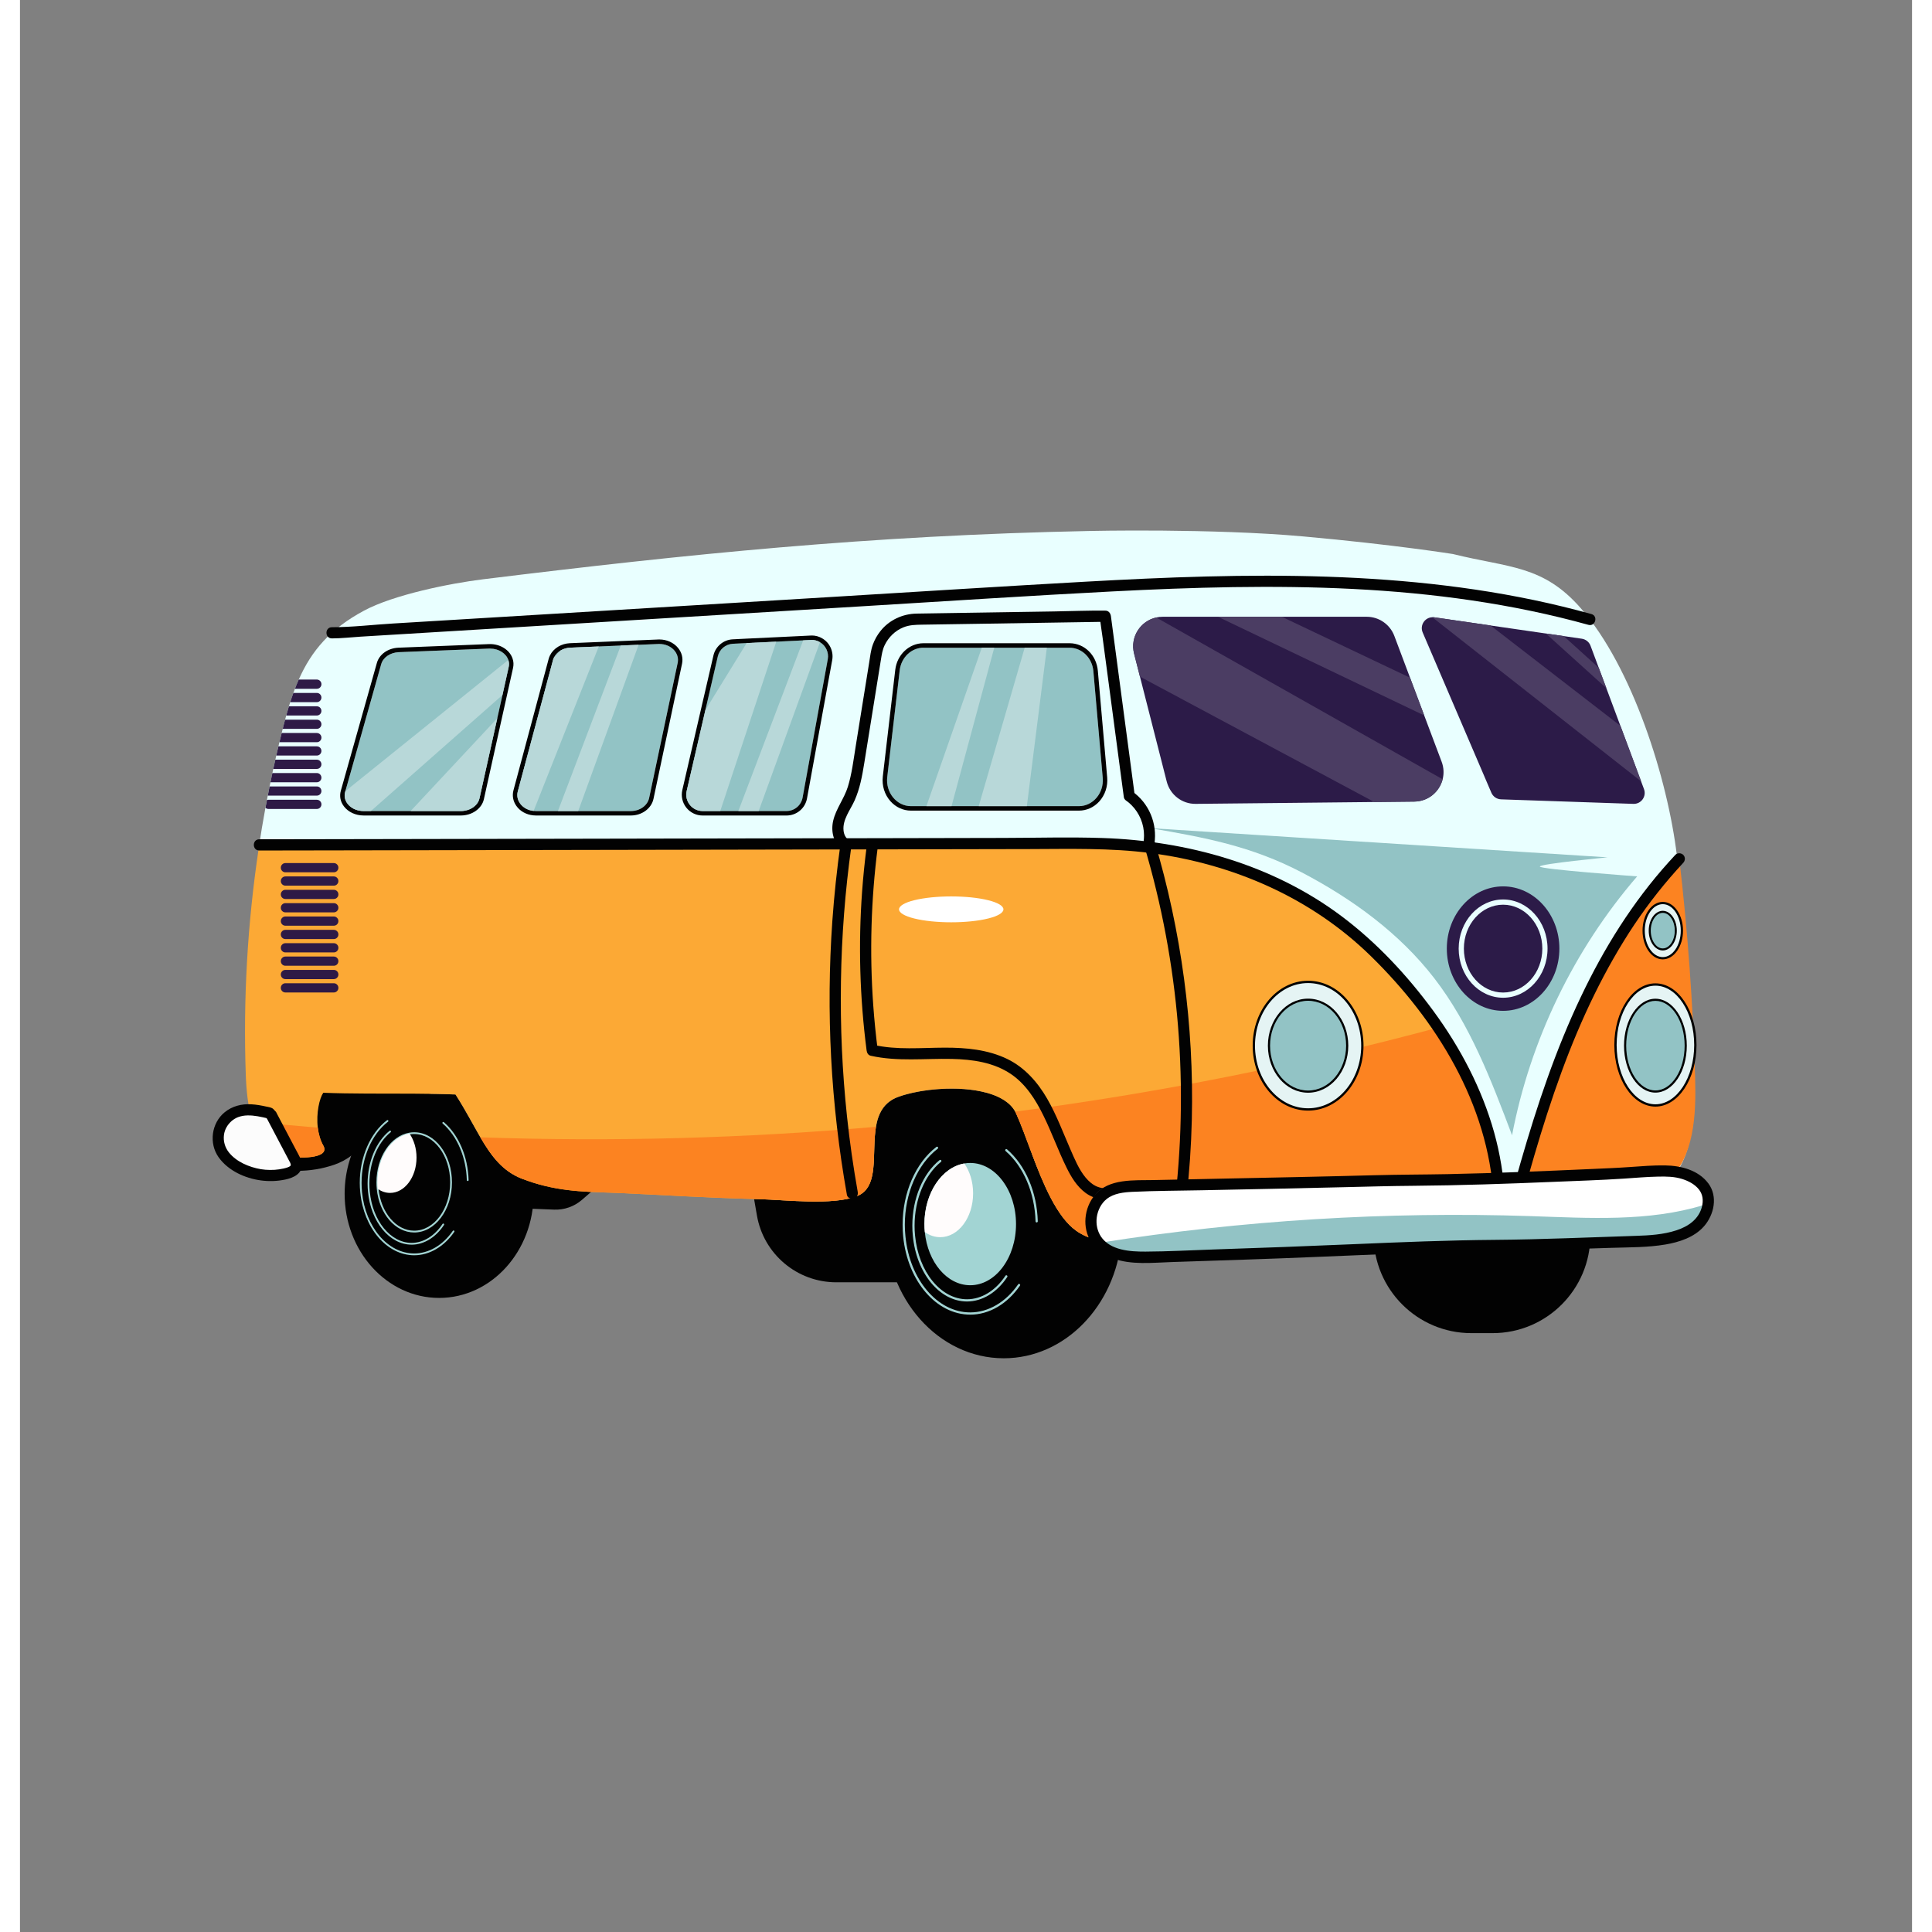 <svg xmlns="http://www.w3.org/2000/svg" xmlns:xlink="http://www.w3.org/1999/xlink" width="500" zoomAndPan="magnify" viewBox="0 0 375.12 383.04" height="500" preserveAspectRatio="xMidYMid meet" version="1.2"><rect x="0" y="0" width="375.12" height="383.04" fill="#808080" stroke="none"/><defs><clipPath id="bebba424b6"><path d="M 37.438 104.738 L 336.688 104.738 L 336.688 269.324 L 37.438 269.324 Z M 37.438 104.738 "/></clipPath><clipPath id="d87d55a5fc"><path d="M 134 112 L 182 112 L 182 165.324 L 134 165.324 Z M 134 112 "/></clipPath><clipPath id="be61ec3a37"><rect x="0" width="300" y="0" height="166"/></clipPath></defs><g id="c67e1abc13"><g clip-rule="nonzero" clip-path="url(#bebba424b6)"><g transform="matrix(1,0,0,1,37,104)"><g clip-path="url(#be61ec3a37)"><path style=" stroke:none;fill-rule:nonzero;fill:#020202;fill-opacity:1;" d="M 108.543 133.715 C 108.73 134.797 108.922 135.891 109.109 136.973 C 110.426 144.633 117.07 150.23 124.84 150.23 L 138.215 150.23 L 163.598 124.688 C 162.473 121.703 161.461 118.875 160.48 116.73 C 157.695 110.688 143.777 111.047 137.129 113.469 C 128.566 116.586 135.77 130.508 128.914 133.156 C 124.09 135.02 114.789 133.879 109.621 133.746 C 109.258 133.734 108.902 133.727 108.551 133.715 Z M 108.543 133.715 "/><g clip-rule="nonzero" clip-path="url(#d87d55a5fc)"><path style=" stroke:none;fill-rule:nonzero;fill:#020202;fill-opacity:1;" d="M 134.582 138.82 C 134.582 153.441 145.086 165.293 158.047 165.293 C 170.168 165.293 180.145 154.926 181.383 141.621 C 178.281 142.148 175.324 142.074 172.398 140 C 168.547 137.266 165.84 130.68 163.59 124.688 C 162.465 121.703 161.453 118.875 160.473 116.73 C 159.535 114.695 157.34 113.391 154.578 112.645 C 143.262 114.531 134.574 125.535 134.574 138.824 Z M 134.582 138.82 "/></g><path style=" stroke:none;fill-rule:nonzero;fill:#a2d4d3;fill-opacity:1;" d="M 142.316 138.691 C 142.316 139.23 142.344 139.758 142.395 140.273 C 142.973 146.219 146.789 150.812 151.398 150.812 C 156.406 150.812 160.477 145.387 160.477 138.691 C 160.477 131.996 156.406 126.57 151.398 126.57 C 151 126.57 150.609 126.605 150.227 126.672 C 145.766 127.434 142.312 132.523 142.312 138.691 Z M 142.316 138.691 "/><path style=" stroke:none;fill-rule:nonzero;fill:#a2d4d3;fill-opacity:1;" d="M 151.398 156.645 C 155.137 156.645 158.73 154.547 161.262 150.891 C 161.336 150.789 161.309 150.652 161.207 150.582 C 161.105 150.508 160.969 150.535 160.898 150.637 C 158.453 154.172 154.988 156.199 151.398 156.199 C 144.906 156.199 139.383 149.707 138.551 141.098 C 138.477 140.355 138.434 139.59 138.434 138.82 C 138.434 132.617 140.93 126.84 144.953 123.742 C 145.055 123.668 145.07 123.527 144.996 123.434 C 144.922 123.332 144.781 123.316 144.684 123.391 C 140.555 126.57 137.992 132.48 137.992 138.82 C 137.992 139.605 138.031 140.387 138.105 141.145 C 138.965 149.977 144.68 156.641 151.398 156.641 Z M 151.398 156.645 "/><path style=" stroke:none;fill-rule:nonzero;fill:#a2d4d3;fill-opacity:1;" d="M 150.758 154.035 C 153.785 154.035 156.695 152.262 158.742 149.176 C 158.809 149.074 158.781 148.938 158.68 148.871 C 158.578 148.801 158.441 148.828 158.375 148.934 C 156.41 151.891 153.637 153.594 150.758 153.594 C 145.559 153.594 141.129 148.145 140.457 140.922 C 140.395 140.301 140.367 139.652 140.367 139.008 C 140.367 133.797 142.371 128.949 145.602 126.348 C 145.695 126.27 145.715 126.129 145.637 126.035 C 145.559 125.938 145.418 125.922 145.324 126 C 141.992 128.684 139.918 133.664 139.918 139.004 C 139.918 139.664 139.949 140.324 140.016 140.965 C 140.707 148.414 145.324 154.035 150.758 154.035 Z M 150.758 154.035 "/><path style=" stroke:none;fill-rule:nonzero;fill:#a2d4d3;fill-opacity:1;" d="M 164.57 138.363 C 164.57 138.363 164.574 138.363 164.578 138.363 C 164.699 138.359 164.797 138.258 164.793 138.137 C 164.629 132.359 162.348 127.031 158.699 123.871 C 158.609 123.789 158.469 123.801 158.387 123.895 C 158.305 123.988 158.316 124.129 158.41 124.207 C 161.969 127.285 164.188 132.496 164.348 138.148 C 164.348 138.27 164.453 138.363 164.57 138.363 Z M 164.57 138.363 "/><path style=" stroke:none;fill-rule:nonzero;fill:#fffcfc;fill-opacity:1;" d="M 142.316 138.691 C 142.316 139.23 142.344 139.758 142.395 140.273 C 143.305 140.918 144.348 141.285 145.457 141.285 C 149.055 141.285 151.969 137.395 151.969 132.59 C 151.969 130.305 151.312 128.227 150.227 126.672 C 145.766 127.434 142.312 132.523 142.312 138.691 Z M 142.316 138.691 "/><path style=" stroke:none;fill-rule:nonzero;fill:#020202;fill-opacity:1;" d="M 231.375 137.801 L 231.375 140.934 C 231.375 151.629 240.051 160.309 250.75 160.309 L 254.969 160.309 C 265.668 160.309 274.344 151.629 274.344 140.934 L 274.344 135.855 C 273.52 135.91 272.691 135.949 271.879 135.984 C 258.375 136.59 244.879 137.195 231.379 137.801 Z M 231.375 137.801 "/><path style=" stroke:none;fill-rule:nonzero;fill:#020202;fill-opacity:1;" d="M 27.367 132.688 C 27.367 144.09 35.754 153.328 46.105 153.328 C 56.453 153.328 64.836 144.09 64.836 132.688 C 64.836 131.938 64.805 131.195 64.727 130.469 C 64.004 130.234 63.27 129.98 62.527 129.691 C 56.102 127.176 54.312 120.738 49.344 112.992 C 46.766 112.891 43.898 112.852 40.938 112.832 C 33.105 115.309 27.367 123.258 27.367 132.684 Z M 27.367 132.688 "/><path style=" stroke:none;fill-rule:nonzero;fill:#020202;fill-opacity:1;" d="M 76.984 131.664 L 74.406 133.891 C 72.883 135.211 70.91 135.898 68.898 135.82 L 61.512 135.531 L 60.836 129.762 L 77.734 129.762 L 76.988 131.664 Z M 76.984 131.664 "/><path style=" stroke:none;fill-rule:nonzero;fill:#020202;fill-opacity:1;" d="M 45.188 112.25 L 25.457 111.711 C 23.137 111.648 21.223 113.516 21.223 115.84 L 21.223 125.219 L 13.133 125.219 L 13.133 128.133 L 18.004 128.133 C 20.473 128.133 22.926 127.727 25.262 126.938 C 26.562 126.496 27.781 125.836 28.867 124.992 L 45.191 112.25 Z M 45.188 112.25 "/><path style=" stroke:none;fill-rule:nonzero;fill:#a2d4d3;fill-opacity:1;" d="M 41.16 140.355 C 45.289 140.355 48.648 135.898 48.648 130.418 C 48.648 124.941 45.289 120.48 41.16 120.48 C 40.84 120.48 40.512 120.508 40.191 120.566 C 36.473 121.203 33.672 125.438 33.672 130.418 C 33.672 130.855 33.691 131.293 33.738 131.715 C 34.215 136.641 37.406 140.355 41.16 140.355 Z M 41.16 120.836 C 45.094 120.836 48.293 125.137 48.293 130.414 C 48.293 135.695 45.094 139.996 41.16 139.996 C 37.59 139.996 34.551 136.418 34.09 131.672 C 34.051 131.266 34.027 130.84 34.027 130.414 C 34.027 125.602 36.703 121.516 40.246 120.91 C 40.551 120.855 40.859 120.832 41.156 120.832 Z M 41.16 120.836 "/><path style=" stroke:none;fill-rule:nonzero;fill:#a2d4d3;fill-opacity:1;" d="M 41.16 144.871 C 44.172 144.871 47.066 143.18 49.105 140.238 C 49.164 140.156 49.145 140.043 49.062 139.988 C 48.98 139.93 48.867 139.953 48.812 140.031 C 46.844 142.879 44.055 144.512 41.16 144.512 C 35.938 144.512 31.488 139.285 30.816 132.359 C 30.758 131.758 30.727 131.141 30.727 130.523 C 30.727 125.527 32.734 120.875 35.977 118.383 C 36.055 118.32 36.066 118.211 36.008 118.133 C 35.949 118.055 35.836 118.039 35.758 118.098 C 32.434 120.656 30.367 125.414 30.367 130.523 C 30.367 131.152 30.398 131.781 30.465 132.391 C 31.156 139.504 35.754 144.871 41.164 144.871 Z M 41.16 144.871 "/><path style=" stroke:none;fill-rule:nonzero;fill:#a2d4d3;fill-opacity:1;" d="M 40.645 142.773 C 43.082 142.773 45.426 141.344 47.074 138.859 C 47.129 138.781 47.105 138.668 47.023 138.613 C 46.941 138.559 46.828 138.582 46.773 138.664 C 45.195 141.047 42.961 142.414 40.645 142.414 C 36.461 142.414 32.891 138.031 32.352 132.215 C 32.301 131.711 32.277 131.191 32.277 130.672 C 32.277 126.473 33.891 122.57 36.492 120.477 C 36.57 120.418 36.582 120.305 36.52 120.227 C 36.461 120.148 36.348 120.137 36.27 120.199 C 33.586 122.355 31.918 126.367 31.918 130.668 C 31.918 131.199 31.945 131.73 31.992 132.246 C 32.551 138.246 36.27 142.77 40.645 142.77 Z M 40.645 142.773 "/><path style=" stroke:none;fill-rule:nonzero;fill:#a2d4d3;fill-opacity:1;" d="M 51.77 130.152 C 51.77 130.152 51.773 130.152 51.777 130.152 C 51.875 130.152 51.953 130.07 51.949 129.969 C 51.816 125.32 49.984 121.027 47.043 118.484 C 46.969 118.422 46.855 118.426 46.793 118.504 C 46.727 118.578 46.734 118.691 46.809 118.754 C 49.676 121.23 51.461 125.43 51.59 129.98 C 51.59 130.074 51.672 130.152 51.766 130.152 Z M 51.77 130.152 "/><path style=" stroke:none;fill-rule:nonzero;fill:#fffcfc;fill-opacity:1;" d="M 33.852 130.414 C 33.852 130.848 33.871 131.273 33.914 131.695 C 34.648 132.211 35.488 132.508 36.379 132.508 C 39.273 132.508 41.621 129.375 41.621 125.504 C 41.621 123.664 41.094 121.988 40.219 120.738 C 36.625 121.355 33.852 125.449 33.852 130.414 Z M 33.852 130.414 "/><path style=" stroke:none;fill-rule:nonzero;fill:#e9ffff;fill-opacity:1;" d="M 10.336 64.156 L 175.75 63.852 C 198.078 64.191 217.082 71.48 230.793 84.625 C 235.594 89.227 240.031 94.324 243.812 99.82 C 250.016 108.836 254.465 118.922 255.871 129.621 C 256.066 131.086 256.199 132.566 256.277 134.055 L 256.465 136.676 C 257.266 136.637 258.07 136.602 258.867 136.57 C 261.266 136.461 263.668 136.355 266.066 136.25 C 268.008 136.16 269.941 136.074 271.879 135.984 C 272.695 135.953 273.52 135.91 274.344 135.855 C 279.762 135.516 285.32 134.668 289.246 131.055 C 294.664 126.082 295.004 117.789 294.805 110.441 C 294.391 95.809 293.328 81.195 291.625 66.66 C 291.59 66.34 291.551 66.031 291.512 65.719 C 289.672 50.324 282.664 28.293 272.469 16.613 C 264.949 7.992 258.211 8.598 247.105 5.844 C 247.105 5.844 235.547 3.988 217.492 2.359 C 199.438 0.727 175.137 1.27 175.137 1.27 C 131.285 2.152 95.18 5.887 54.863 10.844 C 48.238 11.656 37.047 13.918 31.176 17.086 C 24.531 20.664 20.824 24.965 18.27 30.73 C 18.004 31.328 17.754 31.941 17.512 32.562 C 17.41 32.828 17.305 33.102 17.207 33.375 C 16.988 33.969 16.781 34.582 16.582 35.207 C 16.492 35.477 16.406 35.75 16.32 36.023 C 16.141 36.621 15.961 37.227 15.789 37.855 C 15.715 38.121 15.641 38.395 15.566 38.672 C 15.465 39.055 15.363 39.438 15.262 39.832 C 15.203 40.051 15.148 40.281 15.094 40.5 C 15.02 40.77 14.949 41.047 14.883 41.32 C 14.734 41.93 14.582 42.539 14.434 43.148 C 14.367 43.426 14.301 43.691 14.242 43.965 C 14.094 44.574 13.949 45.184 13.816 45.797 C 13.746 46.066 13.691 46.336 13.629 46.613 C 13.492 47.223 13.352 47.832 13.219 48.445 C 13.16 48.719 13.102 48.988 13.043 49.262 C 12.91 49.871 12.781 50.48 12.66 51.094 C 12.602 51.363 12.543 51.637 12.488 51.91 C 12.371 52.52 12.242 53.125 12.129 53.73 C 12.07 54.023 12.012 54.312 11.957 54.605 C 11.855 55.121 11.758 55.645 11.664 56.16 C 11.172 58.824 10.727 61.488 10.328 64.156 Z M 10.336 64.156 "/><path style=" stroke:none;fill-rule:nonzero;fill:#e5f4f4;fill-opacity:1;" d="M 200.336 79.934 C 200.336 80.344 200.375 80.746 200.453 81.145 C 200.535 81.547 200.652 81.934 200.809 82.312 C 200.965 82.688 201.156 83.047 201.383 83.387 C 201.609 83.723 201.867 84.039 202.152 84.324 C 202.441 84.613 202.758 84.871 203.094 85.098 C 203.434 85.324 203.793 85.516 204.168 85.672 C 204.547 85.828 204.934 85.945 205.332 86.027 C 205.734 86.105 206.137 86.145 206.547 86.145 C 206.953 86.145 207.355 86.105 207.758 86.027 C 208.156 85.945 208.547 85.828 208.922 85.672 C 209.297 85.516 209.656 85.324 209.996 85.098 C 210.336 84.871 210.648 84.613 210.938 84.324 C 211.227 84.039 211.484 83.723 211.711 83.387 C 211.938 83.047 212.129 82.688 212.281 82.312 C 212.438 81.934 212.559 81.547 212.637 81.145 C 212.715 80.746 212.758 80.344 212.758 79.934 C 212.758 79.527 212.715 79.121 212.637 78.723 C 212.559 78.324 212.438 77.934 212.281 77.559 C 212.129 77.18 211.938 76.824 211.711 76.484 C 211.484 76.145 211.227 75.832 210.938 75.543 C 210.648 75.254 210.336 74.996 209.996 74.77 C 209.656 74.543 209.297 74.352 208.922 74.195 C 208.547 74.039 208.156 73.922 207.758 73.844 C 207.355 73.766 206.953 73.723 206.547 73.723 C 206.137 73.723 205.734 73.766 205.332 73.844 C 204.934 73.922 204.547 74.039 204.168 74.195 C 203.793 74.352 203.434 74.543 203.094 74.77 C 202.758 74.996 202.441 75.254 202.152 75.543 C 201.867 75.832 201.609 76.145 201.383 76.484 C 201.156 76.824 200.965 77.18 200.809 77.559 C 200.652 77.934 200.535 78.324 200.453 78.723 C 200.375 79.121 200.336 79.527 200.336 79.934 Z M 200.336 79.934 "/><path style=" stroke:none;fill-rule:nonzero;fill:#000000;fill-opacity:1;" d="M 206.547 86.367 C 210.09 86.367 212.977 83.48 212.977 79.934 C 212.977 76.387 210.09 73.504 206.547 73.504 C 203 73.504 200.113 76.387 200.113 79.934 C 200.113 83.48 203 86.367 206.547 86.367 Z M 206.547 73.945 C 209.848 73.945 212.535 76.633 212.535 79.934 C 212.535 83.234 209.848 85.922 206.547 85.922 C 203.246 85.922 200.555 83.234 200.555 79.934 C 200.555 76.633 203.246 73.945 206.547 73.945 Z M 206.547 73.945 "/><path style=" stroke:none;fill-rule:nonzero;fill:#92c3c5;fill-opacity:1;" d="M 201.855 79.934 C 201.855 80.242 201.883 80.547 201.945 80.852 C 202.004 81.152 202.094 81.445 202.211 81.73 C 202.328 82.016 202.473 82.285 202.645 82.539 C 202.816 82.797 203.012 83.035 203.227 83.25 C 203.445 83.469 203.684 83.664 203.938 83.836 C 204.195 84.008 204.465 84.152 204.75 84.27 C 205.035 84.387 205.328 84.477 205.629 84.535 C 205.934 84.594 206.238 84.625 206.547 84.625 C 206.852 84.625 207.16 84.594 207.461 84.535 C 207.762 84.477 208.055 84.387 208.34 84.27 C 208.625 84.152 208.895 84.008 209.152 83.836 C 209.406 83.664 209.645 83.469 209.863 83.25 C 210.082 83.035 210.273 82.797 210.445 82.539 C 210.617 82.285 210.762 82.016 210.879 81.73 C 210.996 81.445 211.086 81.152 211.145 80.852 C 211.207 80.547 211.238 80.242 211.238 79.934 C 211.238 79.625 211.207 79.32 211.145 79.02 C 211.086 78.719 210.996 78.426 210.879 78.141 C 210.762 77.855 210.617 77.586 210.445 77.328 C 210.273 77.07 210.082 76.836 209.863 76.617 C 209.645 76.398 209.406 76.207 209.152 76.035 C 208.895 75.863 208.625 75.719 208.34 75.602 C 208.055 75.484 207.762 75.395 207.461 75.332 C 207.16 75.273 206.852 75.242 206.547 75.242 C 206.238 75.242 205.934 75.273 205.629 75.332 C 205.328 75.395 205.035 75.484 204.75 75.602 C 204.465 75.719 204.195 75.863 203.938 76.035 C 203.684 76.207 203.445 76.398 203.227 76.617 C 203.012 76.836 202.816 77.07 202.645 77.328 C 202.473 77.586 202.328 77.855 202.211 78.141 C 202.094 78.426 202.004 78.719 201.945 79.02 C 201.883 79.32 201.855 79.625 201.855 79.934 Z M 201.855 79.934 "/><path style=" stroke:none;fill-rule:nonzero;fill:#000000;fill-opacity:1;" d="M 206.547 84.84 C 209.25 84.84 211.449 82.641 211.449 79.934 C 211.449 77.23 209.25 75.027 206.547 75.027 C 203.84 75.027 201.641 77.23 201.641 79.934 C 201.641 82.641 203.84 84.84 206.547 84.84 Z M 206.547 75.453 C 209.016 75.453 211.023 77.465 211.023 79.934 C 211.023 82.406 209.016 84.414 206.547 84.414 C 204.074 84.414 202.066 82.406 202.066 79.934 C 202.066 77.465 204.074 75.453 206.547 75.453 Z M 206.547 75.453 "/><path style=" stroke:none;fill-rule:nonzero;fill:#fc8321;fill-opacity:1;" d="M 259.188 135.859 C 263.523 135.664 267.855 135.477 272.195 135.277 C 273.012 135.242 273.836 135.203 274.66 135.148 C 280.078 134.809 285.637 133.957 289.566 130.348 C 294.98 125.375 295.32 117.082 295.121 109.734 C 294.707 95.102 293.645 80.488 291.941 65.953 C 282.352 76.25 275.371 88.77 270.086 101.816 C 265.609 112.867 262.297 124.34 259.191 135.859 Z M 259.188 135.859 "/><path style=" stroke:none;fill-rule:nonzero;fill:#e5f4f4;fill-opacity:1;" d="M 284.91 80.508 C 284.91 80.867 284.934 81.223 284.984 81.574 C 285.031 81.926 285.105 82.27 285.199 82.602 C 285.297 82.934 285.41 83.246 285.551 83.547 C 285.688 83.844 285.844 84.121 286.023 84.375 C 286.199 84.629 286.391 84.855 286.598 85.055 C 286.805 85.254 287.023 85.426 287.25 85.562 C 287.48 85.699 287.719 85.805 287.965 85.871 C 288.207 85.941 288.453 85.977 288.703 85.977 C 288.953 85.977 289.199 85.941 289.441 85.871 C 289.688 85.805 289.926 85.699 290.152 85.562 C 290.383 85.426 290.602 85.254 290.809 85.055 C 291.016 84.855 291.207 84.629 291.383 84.375 C 291.559 84.121 291.719 83.844 291.855 83.547 C 291.992 83.246 292.109 82.934 292.207 82.602 C 292.301 82.27 292.375 81.926 292.422 81.574 C 292.469 81.223 292.496 80.867 292.496 80.508 C 292.496 80.148 292.469 79.793 292.422 79.438 C 292.375 79.086 292.301 78.746 292.207 78.414 C 292.109 78.082 291.992 77.766 291.855 77.469 C 291.719 77.168 291.559 76.891 291.383 76.637 C 291.207 76.383 291.016 76.156 290.809 75.957 C 290.602 75.758 290.383 75.59 290.152 75.453 C 289.926 75.316 289.688 75.211 289.441 75.141 C 289.199 75.07 288.953 75.035 288.703 75.035 C 288.453 75.035 288.207 75.07 287.965 75.141 C 287.719 75.211 287.48 75.316 287.25 75.453 C 287.023 75.59 286.805 75.758 286.598 75.957 C 286.391 76.156 286.199 76.383 286.023 76.637 C 285.844 76.891 285.688 77.168 285.551 77.469 C 285.41 77.766 285.297 78.082 285.199 78.414 C 285.105 78.746 285.031 79.086 284.984 79.438 C 284.934 79.793 284.91 80.148 284.91 80.508 Z M 284.91 80.508 "/><path style=" stroke:none;fill-rule:nonzero;fill:#000000;fill-opacity:1;" d="M 288.703 86.203 C 290.918 86.203 292.715 83.648 292.715 80.508 C 292.715 77.367 290.914 74.812 288.703 74.812 C 286.492 74.812 284.691 77.367 284.691 80.508 C 284.691 83.648 286.492 86.203 288.703 86.203 Z M 288.703 75.258 C 290.672 75.258 292.273 77.609 292.273 80.508 C 292.273 83.402 290.672 85.758 288.703 85.758 C 286.734 85.758 285.133 83.402 285.133 80.508 C 285.133 77.609 286.734 75.258 288.703 75.258 Z M 288.703 75.258 "/><path style=" stroke:none;fill-rule:nonzero;fill:#92c3c5;fill-opacity:1;" d="M 286.121 80.508 C 286.121 81 286.188 81.477 286.316 81.934 C 286.449 82.391 286.633 82.793 286.875 83.141 C 287.117 83.492 287.398 83.762 287.715 83.949 C 288.031 84.141 288.359 84.234 288.703 84.234 C 289.047 84.234 289.375 84.141 289.691 83.949 C 290.008 83.762 290.285 83.492 290.527 83.141 C 290.77 82.793 290.957 82.391 291.09 81.934 C 291.219 81.477 291.285 81 291.285 80.508 C 291.285 80.012 291.219 79.539 291.09 79.082 C 290.957 78.625 290.77 78.223 290.527 77.871 C 290.285 77.523 290.008 77.254 289.691 77.062 C 289.375 76.875 289.047 76.781 288.703 76.781 C 288.359 76.781 288.031 76.875 287.715 77.062 C 287.398 77.254 287.117 77.523 286.875 77.871 C 286.633 78.223 286.449 78.625 286.316 79.082 C 286.188 79.539 286.121 80.012 286.121 80.508 Z M 286.121 80.508 "/><path style=" stroke:none;fill-rule:nonzero;fill:#000000;fill-opacity:1;" d="M 288.703 84.438 C 290.238 84.438 291.484 82.676 291.484 80.512 C 291.484 78.344 290.234 76.582 288.703 76.582 C 287.168 76.582 285.918 78.344 285.918 80.512 C 285.918 82.676 287.168 84.438 288.703 84.438 Z M 288.703 76.984 C 290.016 76.984 291.086 78.566 291.086 80.512 C 291.086 82.457 290.02 84.035 288.703 84.035 C 287.387 84.035 286.32 82.457 286.32 80.512 C 286.32 78.566 287.387 76.984 288.703 76.984 Z M 288.703 76.984 "/><path style=" stroke:none;fill-rule:nonzero;fill:#e5f4f4;fill-opacity:1;" d="M 279.328 103.18 C 279.328 103.965 279.379 104.746 279.48 105.52 C 279.582 106.289 279.73 107.039 279.93 107.766 C 280.129 108.492 280.371 109.184 280.66 109.84 C 280.949 110.492 281.277 111.098 281.645 111.656 C 282.016 112.211 282.414 112.711 282.848 113.148 C 283.277 113.586 283.734 113.953 284.215 114.254 C 284.695 114.555 285.191 114.785 285.699 114.938 C 286.211 115.09 286.727 115.168 287.246 115.168 C 287.766 115.168 288.281 115.09 288.789 114.938 C 289.301 114.785 289.793 114.555 290.273 114.254 C 290.754 113.953 291.211 113.586 291.645 113.148 C 292.074 112.711 292.477 112.211 292.844 111.656 C 293.211 111.098 293.539 110.492 293.828 109.84 C 294.117 109.184 294.359 108.492 294.559 107.766 C 294.758 107.039 294.91 106.289 295.012 105.52 C 295.113 104.746 295.16 103.965 295.16 103.18 C 295.16 102.391 295.113 101.613 295.012 100.84 C 294.91 100.066 294.758 99.316 294.559 98.59 C 294.359 97.863 294.117 97.172 293.828 96.52 C 293.539 95.863 293.211 95.258 292.844 94.703 C 292.477 94.145 292.074 93.648 291.645 93.211 C 291.211 92.773 290.754 92.402 290.273 92.102 C 289.793 91.801 289.301 91.574 288.789 91.422 C 288.281 91.266 287.766 91.191 287.246 91.191 C 286.727 91.191 286.211 91.266 285.699 91.422 C 285.191 91.574 284.695 91.801 284.215 92.102 C 283.734 92.402 283.277 92.773 282.848 93.211 C 282.414 93.648 282.016 94.145 281.645 94.703 C 281.277 95.258 280.949 95.863 280.66 96.52 C 280.371 97.172 280.129 97.863 279.93 98.59 C 279.73 99.316 279.582 100.066 279.48 100.84 C 279.379 101.613 279.328 102.391 279.328 103.18 Z M 279.328 103.18 "/><path style=" stroke:none;fill-rule:nonzero;fill:#000000;fill-opacity:1;" d="M 287.246 115.395 C 291.734 115.395 295.391 109.914 295.391 103.18 C 295.391 96.445 291.734 90.961 287.246 90.961 C 282.754 90.961 279.098 96.445 279.098 103.18 C 279.098 109.914 282.754 115.395 287.246 115.395 Z M 287.246 91.418 C 291.484 91.418 294.934 96.695 294.934 103.18 C 294.934 109.66 291.484 114.938 287.246 114.938 C 283.008 114.938 279.555 109.66 279.555 103.18 C 279.555 96.695 283.008 91.418 287.246 91.418 Z M 287.246 91.418 "/><path style=" stroke:none;fill-rule:nonzero;fill:#92c3c5;fill-opacity:1;" d="M 281.238 103.316 C 281.238 103.914 281.277 104.504 281.355 105.09 C 281.43 105.676 281.543 106.246 281.695 106.797 C 281.848 107.348 282.031 107.871 282.25 108.367 C 282.469 108.863 282.719 109.324 282.996 109.746 C 283.277 110.168 283.578 110.547 283.906 110.879 C 284.234 111.211 284.582 111.488 284.945 111.719 C 285.312 111.949 285.688 112.121 286.074 112.238 C 286.461 112.352 286.852 112.41 287.246 112.41 C 287.641 112.41 288.031 112.352 288.418 112.238 C 288.805 112.121 289.18 111.949 289.543 111.719 C 289.906 111.488 290.254 111.211 290.582 110.879 C 290.91 110.547 291.211 110.168 291.492 109.746 C 291.77 109.324 292.02 108.863 292.238 108.367 C 292.457 107.871 292.645 107.348 292.793 106.797 C 292.945 106.246 293.059 105.676 293.137 105.09 C 293.211 104.504 293.25 103.914 293.25 103.316 C 293.25 102.719 293.211 102.125 293.137 101.539 C 293.059 100.953 292.945 100.387 292.793 99.836 C 292.645 99.281 292.457 98.758 292.238 98.262 C 292.02 97.766 291.77 97.305 291.492 96.883 C 291.211 96.461 290.91 96.082 290.582 95.754 C 290.254 95.422 289.906 95.141 289.543 94.91 C 289.18 94.684 288.805 94.512 288.418 94.395 C 288.031 94.277 287.641 94.219 287.246 94.219 C 286.852 94.219 286.461 94.277 286.074 94.395 C 285.688 94.512 285.312 94.684 284.945 94.91 C 284.582 95.141 284.234 95.422 283.906 95.754 C 283.578 96.082 283.277 96.461 282.996 96.883 C 282.719 97.305 282.469 97.766 282.25 98.262 C 282.031 98.758 281.848 99.281 281.695 99.836 C 281.543 100.387 281.43 100.953 281.355 101.539 C 281.277 102.125 281.238 102.719 281.238 103.316 Z M 281.238 103.316 "/><path style=" stroke:none;fill-rule:nonzero;fill:#000000;fill-opacity:1;" d="M 287.246 112.621 C 290.676 112.621 293.465 108.445 293.465 103.316 C 293.465 98.184 290.676 94.008 287.246 94.008 C 283.812 94.008 281.023 98.184 281.023 103.316 C 281.023 108.445 283.812 112.621 287.246 112.621 Z M 287.246 94.43 C 290.441 94.43 293.039 98.418 293.039 103.312 C 293.039 108.207 290.441 112.191 287.246 112.191 C 284.051 112.191 281.449 108.207 281.449 103.312 C 281.449 98.418 284.051 94.43 287.246 94.43 Z M 287.246 94.43 "/><path style=" stroke:none;fill-rule:nonzero;fill:#fca935;fill-opacity:1;" d="M 7.77 109.082 C 7.871 112 8.168 115.41 9.098 118.348 C 10.121 121.613 11.918 124.293 15.055 125.078 C 18.008 125.812 24.641 125.797 23.148 123.141 C 22.539 122.062 22.199 120.824 22.047 119.574 C 21.699 116.652 22.395 113.691 23.137 112.652 C 28.414 112.867 34.887 112.805 40.945 112.832 C 43.906 112.852 46.773 112.891 49.352 112.992 C 51.336 116.086 52.816 118.977 54.281 121.484 C 56.492 125.254 58.676 128.176 62.535 129.691 C 63.277 129.98 64.012 130.234 64.73 130.469 C 71.043 132.465 76.73 132.285 81.539 132.512 C 91.719 132.977 98.59 133.445 108.547 133.715 C 108.898 133.727 109.258 133.738 109.617 133.746 C 114.789 133.879 124.09 135.02 128.91 133.156 C 133.473 131.395 131.809 124.637 132.707 119.398 C 133.16 116.766 134.262 114.512 137.125 113.469 C 141.535 111.863 149.148 111.16 154.586 112.641 C 157.188 113.344 159.293 114.547 160.305 116.391 C 160.367 116.504 160.426 116.613 160.48 116.727 C 161.461 118.867 162.473 121.703 163.598 124.688 C 165.848 130.676 168.555 137.262 172.406 139.996 C 175.328 142.07 178.285 142.145 181.391 141.617 C 184.812 141.043 188.418 139.73 192.363 139.555 C 205.371 138.969 218.375 138.383 231.379 137.801 C 239.742 137.422 248.109 137.051 256.469 136.676 L 256.281 134.055 C 256.207 132.566 256.074 131.086 255.875 129.621 C 254.469 118.922 250.02 108.836 243.816 99.82 C 240.035 94.32 235.594 89.227 230.797 84.625 C 217.086 71.48 198.082 64.191 175.75 63.852 L 10.34 64.156 C 8.105 79.012 7.238 94.074 7.77 109.082 Z M 7.77 109.082 "/><path style=" stroke:none;fill-rule:nonzero;fill:#020202;fill-opacity:1;" d="M 257.574 136.68 C 257.727 139.027 257.902 141.375 258.074 143.723 L 255.891 143.426 C 256.27 142.004 256.645 140.586 257.027 139.164 C 257.219 138.457 257.406 137.746 257.594 137.039 C 257.641 136.871 257.656 136.648 257.738 136.492 C 257.82 136.34 257.773 136.523 257.758 136.566 C 257.801 136.453 257.793 136.305 257.82 136.191 C 257.906 135.809 258.023 135.434 258.129 135.055 C 258.902 132.207 259.684 129.363 260.5 126.527 C 262.125 120.891 263.863 115.285 265.832 109.762 C 267.785 104.289 269.961 98.895 272.457 93.648 C 274.746 88.828 277.305 84.137 280.195 79.652 C 283.09 75.164 286.309 70.879 289.887 66.914 C 290.316 66.434 290.754 65.965 291.191 65.488 C 291.602 65.051 292.352 65.078 292.766 65.488 C 293.203 65.93 293.172 66.621 292.766 67.059 C 289.219 70.875 285.992 74.945 283.094 79.273 C 280.199 83.605 277.527 88.32 275.188 93.082 C 272.711 98.121 270.547 103.301 268.617 108.57 C 266.617 114.027 264.852 119.566 263.219 125.141 C 262.398 127.934 261.613 130.734 260.844 133.539 C 260.641 134.27 260.445 134.996 260.246 135.727 C 260.203 135.891 260.156 136.051 260.113 136.215 C 260.094 136.297 260.07 136.379 260.047 136.457 C 260.035 136.504 259.914 136.816 259.98 136.633 C 260.051 136.438 259.941 136.863 259.941 136.863 C 259.926 136.938 259.898 137.012 259.883 137.082 C 259.832 137.262 259.785 137.449 259.738 137.629 C 259.344 139.102 258.953 140.566 258.562 142.039 C 258.391 142.699 258.211 143.355 258.039 144.012 C 257.898 144.539 257.355 144.887 256.82 144.805 C 256.25 144.723 255.898 144.281 255.855 143.715 C 255.684 141.367 255.508 139.02 255.359 136.676 C 255.32 136.074 255.895 135.562 256.469 135.562 C 257.102 135.562 257.543 136.074 257.578 136.676 Z M 257.574 136.68 "/><path style=" stroke:none;fill-rule:nonzero;fill:#92c3c5;fill-opacity:1;" d="M 187.082 60.188 C 197.809 62.023 207.168 63.746 217.16 68.98 C 227.152 74.219 236.504 81.012 243.398 89.945 C 250.504 99.148 254.711 110.199 258.82 121.078 C 262.426 102.199 271.074 84.305 283.625 69.75 C 283.625 69.75 264.191 68.336 264.328 67.793 C 264.465 67.25 277.766 65.98 277.766 65.98 L 187.086 60.188 Z M 187.082 60.188 "/><path style=" stroke:none;fill-rule:nonzero;fill:#2c1b48;fill-opacity:1;" d="M 245.887 84.07 C 245.887 90.875 250.895 96.41 257.047 96.41 C 263.199 96.41 268.203 90.875 268.203 84.07 C 268.203 77.266 263.199 71.734 257.047 71.734 C 250.895 71.734 245.887 77.266 245.887 84.07 Z M 245.887 84.07 "/><path style=" stroke:none;fill-rule:nonzero;fill:#e9ffff;fill-opacity:1;" d="M 257.047 93.812 C 261.906 93.812 265.855 89.441 265.855 84.074 C 265.855 78.703 261.906 74.332 257.047 74.332 C 252.188 74.332 248.238 78.703 248.238 84.074 C 248.238 89.441 252.188 93.812 257.047 93.812 Z M 257.047 75.367 C 261.336 75.367 264.824 79.273 264.824 84.074 C 264.824 88.875 261.336 92.781 257.047 92.781 C 252.758 92.781 249.27 88.875 249.27 84.074 C 249.27 79.273 252.758 75.367 257.047 75.367 Z M 257.047 75.367 "/><path style=" stroke:none;fill-rule:nonzero;fill:#020202;fill-opacity:1;" d="M 273.965 19.883 C 258.77 15.664 243.09 13.566 227.359 12.77 C 211.469 11.965 195.543 12.438 179.66 13.254 C 163.328 14.094 147.004 15.172 130.68 16.16 C 114.035 17.168 97.391 18.176 80.742 19.184 C 64.016 20.195 47.285 21.211 30.559 22.223 C 28.664 22.34 26.738 22.57 24.84 22.57 C 23.41 22.57 23.406 20.352 24.84 20.352 C 28.879 20.352 32.984 19.855 37.02 19.613 C 41.051 19.371 45.301 19.113 49.438 18.863 C 57.801 18.355 66.168 17.852 74.535 17.344 C 91.262 16.332 107.992 15.316 124.719 14.305 C 141.219 13.305 157.723 12.25 174.23 11.328 C 190.191 10.438 206.199 9.797 222.188 10.336 C 237.883 10.867 253.602 12.547 268.887 16.266 C 270.785 16.73 272.676 17.223 274.555 17.742 C 275.93 18.125 275.344 20.27 273.965 19.883 Z M 273.965 19.883 "/><path style=" stroke:none;fill-rule:nonzero;fill:#92c3c5;fill-opacity:1;" d="M 98.344 56.797 L 114.977 56.797 C 116.543 56.797 117.883 55.68 118.164 54.133 L 123.156 26.707 C 123.41 25.305 122.73 23.984 121.609 23.332 C 121.09 23.016 120.469 22.852 119.809 22.883 L 118.281 22.957 L 112.941 23.215 L 107.066 23.5 L 104.348 23.633 C 102.898 23.703 101.672 24.727 101.348 26.137 L 98.891 36.754 L 95.18 52.812 C 94.707 54.848 96.25 56.785 98.34 56.785 Z M 98.344 56.797 "/><path style=" stroke:none;fill-rule:nonzero;fill:#020202;fill-opacity:1;" d="M 119.969 22.883 C 119.918 22.883 119.863 22.883 119.812 22.887 L 118.285 22.961 L 112.945 23.219 L 107.07 23.5 L 104.352 23.633 C 102.902 23.707 101.676 24.73 101.352 26.141 L 98.895 36.758 L 95.184 52.816 C 94.711 54.852 96.254 56.793 98.344 56.793 L 114.977 56.793 C 116.543 56.793 117.883 55.676 118.164 54.129 L 123.156 26.703 C 123.41 25.301 122.73 23.98 121.609 23.328 C 121.133 23.039 120.57 22.875 119.969 22.875 Z M 119.969 21.992 C 120.719 21.992 121.445 22.191 122.07 22.574 C 123.547 23.434 124.344 25.16 124.035 26.867 L 119.039 54.293 C 118.684 56.258 116.977 57.684 114.977 57.684 L 98.348 57.684 C 97.078 57.684 95.902 57.117 95.109 56.125 C 94.324 55.133 94.035 53.855 94.32 52.621 L 98.031 36.562 L 100.488 25.949 C 100.902 24.156 102.473 22.84 104.312 22.754 L 107.031 22.617 L 112.906 22.336 L 118.25 22.078 L 119.773 22.004 C 119.844 22.004 119.91 22 119.977 22 Z M 119.969 21.992 "/><path style=" stroke:none;fill-rule:nonzero;fill:#92c3c5;fill-opacity:1;" d="M 64.836 56.773 C 64.98 56.785 65.129 56.797 65.277 56.797 L 84.117 56.797 C 85.891 56.797 87.414 55.703 87.734 54.191 L 93.391 27.41 C 93.812 25.402 91.957 23.578 89.598 23.676 L 85.648 23.84 L 82.117 23.984 L 77.754 24.172 L 72.082 24.406 C 71.383 24.438 70.723 24.641 70.176 24.965 C 69.602 25.309 69.141 25.789 68.867 26.363 L 68.867 26.375 C 68.789 26.531 68.727 26.695 68.68 26.859 L 61.695 52.914 C 61.203 54.777 62.703 56.559 64.84 56.773 Z M 64.836 56.773 "/><path style=" stroke:none;fill-rule:nonzero;fill:#020202;fill-opacity:1;" d="M 89.781 23.672 C 89.719 23.672 89.664 23.672 89.602 23.676 L 85.652 23.84 L 82.121 23.984 L 77.758 24.172 L 72.086 24.406 C 71.387 24.438 70.727 24.641 70.18 24.965 C 69.605 25.309 69.145 25.789 68.871 26.363 L 68.871 26.375 C 68.793 26.531 68.727 26.695 68.684 26.859 L 61.699 52.914 C 61.207 54.777 62.703 56.559 64.844 56.773 C 64.988 56.789 65.133 56.801 65.285 56.801 L 84.125 56.801 C 85.898 56.801 87.422 55.707 87.742 54.195 L 93.398 27.414 C 93.809 25.457 92.062 23.676 89.785 23.676 Z M 89.781 22.781 C 91.238 22.781 92.625 23.414 93.477 24.465 C 94.219 25.375 94.492 26.484 94.262 27.59 L 88.602 54.375 C 88.199 56.289 86.309 57.68 84.117 57.68 L 65.277 57.68 C 65.113 57.68 64.941 57.676 64.758 57.652 C 63.352 57.512 62.129 56.816 61.391 55.75 C 60.754 54.828 60.559 53.738 60.84 52.684 L 67.82 26.625 C 67.879 26.41 67.961 26.188 68.062 25.977 C 68.062 25.977 68.07 25.961 68.07 25.961 C 68.41 25.254 68.984 24.641 69.719 24.199 C 70.414 23.793 71.219 23.555 72.047 23.52 L 77.719 23.285 L 82.082 23.098 L 85.617 22.949 L 89.566 22.785 C 89.641 22.785 89.715 22.781 89.785 22.781 Z M 89.781 22.781 "/><path style=" stroke:none;fill-rule:nonzero;fill:#92c3c5;fill-opacity:1;" d="M 31.133 56.797 L 50.406 56.797 C 52.223 56.797 53.781 55.73 54.105 54.27 L 57.633 38.398 L 58.656 33.801 L 59.895 28.219 C 60 27.738 59.969 27.273 59.82 26.844 C 59.371 25.512 57.844 24.516 56.02 24.59 L 38.098 25.305 C 36.414 25.371 34.996 26.344 34.617 27.688 L 27.516 52.859 L 27.473 53.023 C 26.926 54.957 28.715 56.801 31.133 56.801 Z M 31.133 56.797 "/><path style=" stroke:none;fill-rule:nonzero;fill:#020202;fill-opacity:1;" d="M 56.207 24.586 C 56.145 24.586 56.078 24.586 56.016 24.59 L 38.094 25.301 C 36.41 25.367 34.992 26.34 34.613 27.684 L 27.512 52.859 L 27.469 53.02 C 26.926 54.953 28.711 56.797 31.133 56.797 L 50.406 56.797 C 52.223 56.797 53.781 55.73 54.105 54.27 L 57.633 38.398 L 58.656 33.801 L 59.895 28.219 C 60 27.738 59.969 27.273 59.82 26.844 C 59.387 25.559 57.953 24.59 56.211 24.59 Z M 56.207 23.695 C 58.258 23.695 60.09 24.871 60.656 26.555 C 60.867 27.145 60.898 27.77 60.762 28.406 L 59.52 33.988 L 58.496 38.586 L 54.973 54.457 C 54.555 56.32 52.637 57.68 50.406 57.68 L 31.133 57.68 C 29.543 57.68 28.082 57 27.223 55.867 C 26.523 54.945 26.312 53.844 26.613 52.777 L 26.656 52.621 L 33.758 27.441 C 34.242 25.711 35.973 24.496 38.059 24.41 L 55.977 23.699 C 56.051 23.699 56.129 23.695 56.203 23.695 Z M 56.207 23.695 "/><path style=" stroke:none;fill-rule:nonzero;fill:#2c1b48;fill-opacity:1;" d="M 241.105 21.402 L 254.719 53.164 C 255.051 53.938 255.797 54.449 256.637 54.48 L 282.871 55.375 C 284.418 55.43 285.52 53.898 284.98 52.449 L 284.406 50.914 L 280.305 39.91 C 280.305 39.91 277.516 32.434 277.516 32.434 L 276.004 28.383 L 274.379 24.023 C 274.102 23.281 273.441 22.75 272.652 22.633 L 269.07 22.113 L 265.523 21.598 L 254.551 20.008 L 243.406 18.391 C 243.27 18.375 243.133 18.363 243.008 18.375 C 241.531 18.422 240.488 19.965 241.105 21.398 Z M 241.105 21.402 "/><path style=" stroke:none;fill-rule:nonzero;fill:#2c1b48;fill-opacity:1;" d="M 183.883 25.578 L 185.051 30.152 L 190.359 50.965 C 191.027 53.582 193.391 55.402 196.086 55.375 L 231.508 55.008 L 239.441 54.922 C 242.242 54.891 244.434 52.949 245.059 50.5 C 245.34 49.398 245.305 48.195 244.859 47.016 L 241.406 37.84 L 238.594 30.355 L 235.48 22.074 C 234.621 19.797 232.438 18.281 230.004 18.281 L 189.551 18.281 C 189.113 18.281 188.688 18.328 188.277 18.426 C 185.141 19.113 183.051 22.305 183.883 25.578 Z M 183.883 25.578 "/><path style=" stroke:none;fill-rule:nonzero;fill:#92c3c5;fill-opacity:1;" d="M 139.652 55.828 L 172.941 55.828 C 175.738 55.828 177.93 53.227 177.668 50.219 L 175.812 29.066 C 175.582 26.43 173.535 24.422 171.086 24.422 L 142.121 24.422 C 139.73 24.422 137.711 26.344 137.41 28.91 L 134.941 50.062 C 134.586 53.125 136.793 55.832 139.648 55.832 Z M 139.652 55.828 "/><path style=" stroke:none;fill-rule:nonzero;fill:#020202;fill-opacity:1;" d="M 142.125 24.418 C 139.734 24.418 137.715 26.34 137.414 28.906 L 134.945 50.059 C 134.59 53.121 136.797 55.828 139.652 55.828 L 172.941 55.828 C 175.738 55.828 177.93 53.227 177.668 50.219 L 175.812 29.066 C 175.582 26.43 173.535 24.422 171.086 24.422 L 142.121 24.422 Z M 142.125 23.527 L 171.09 23.527 C 174.02 23.527 176.426 25.871 176.699 28.984 L 178.551 50.137 C 178.707 51.902 178.125 53.641 176.969 54.91 C 175.902 56.074 174.469 56.715 172.945 56.715 L 139.656 56.715 C 138.102 56.715 136.652 56.051 135.578 54.848 C 134.41 53.535 133.859 51.75 134.066 49.953 L 136.535 28.801 C 136.883 25.797 139.289 23.527 142.125 23.527 Z M 142.125 23.527 "/><path style=" stroke:none;fill-rule:nonzero;fill:#2e1a46;fill-opacity:1;" d="M 25.215 67.113 L 15.629 67.113 C 15.379 67.113 15.16 67.203 14.98 67.383 C 14.805 67.562 14.715 67.777 14.715 68.031 C 14.715 68.281 14.805 68.496 14.98 68.676 C 15.16 68.855 15.379 68.945 15.629 68.945 L 25.215 68.945 C 25.465 68.945 25.684 68.855 25.863 68.676 C 26.039 68.496 26.129 68.281 26.129 68.031 C 26.129 67.777 26.039 67.562 25.863 67.383 C 25.684 67.203 25.465 67.113 25.215 67.113 Z M 25.215 67.113 "/><path style=" stroke:none;fill-rule:nonzero;fill:#2e1a46;fill-opacity:1;" d="M 25.215 69.762 L 15.629 69.762 C 15.379 69.762 15.16 69.852 14.98 70.031 C 14.805 70.207 14.715 70.426 14.715 70.676 C 14.715 70.93 14.805 71.145 14.98 71.324 C 15.16 71.504 15.379 71.59 15.629 71.59 L 25.215 71.59 C 25.465 71.59 25.684 71.504 25.863 71.324 C 26.039 71.145 26.129 70.93 26.129 70.676 C 26.129 70.426 26.039 70.207 25.863 70.031 C 25.684 69.852 25.465 69.762 25.215 69.762 Z M 25.215 69.762 "/><path style=" stroke:none;fill-rule:nonzero;fill:#2e1a46;fill-opacity:1;" d="M 25.215 72.41 L 15.629 72.41 C 15.379 72.41 15.16 72.5 14.98 72.676 C 14.805 72.855 14.715 73.07 14.715 73.324 C 14.715 73.578 14.805 73.793 14.98 73.969 C 15.16 74.148 15.379 74.238 15.629 74.238 L 25.215 74.238 C 25.465 74.238 25.684 74.148 25.863 73.969 C 26.039 73.793 26.129 73.578 26.129 73.324 C 26.129 73.07 26.039 72.855 25.863 72.676 C 25.684 72.5 25.465 72.41 25.215 72.41 Z M 25.215 72.41 "/><path style=" stroke:none;fill-rule:nonzero;fill:#2e1a46;fill-opacity:1;" d="M 25.215 75.055 L 15.629 75.055 C 15.379 75.055 15.16 75.145 14.98 75.324 C 14.805 75.504 14.715 75.719 14.715 75.973 C 14.715 76.223 14.805 76.438 14.98 76.617 C 15.16 76.797 15.379 76.887 15.629 76.887 L 25.215 76.887 C 25.465 76.887 25.684 76.797 25.863 76.617 C 26.039 76.438 26.129 76.223 26.129 75.973 C 26.129 75.719 26.039 75.504 25.863 75.324 C 25.684 75.145 25.465 75.055 25.215 75.055 Z M 25.215 75.055 "/><path style=" stroke:none;fill-rule:nonzero;fill:#2e1a46;fill-opacity:1;" d="M 25.215 77.703 L 15.629 77.703 C 15.379 77.703 15.16 77.793 14.98 77.973 C 14.805 78.148 14.715 78.363 14.715 78.617 C 14.715 78.871 14.805 79.086 14.98 79.266 C 15.16 79.441 15.379 79.531 15.629 79.531 L 25.215 79.531 C 25.465 79.531 25.684 79.441 25.863 79.266 C 26.039 79.086 26.129 78.871 26.129 78.617 C 26.129 78.363 26.039 78.148 25.863 77.973 C 25.684 77.793 25.465 77.703 25.215 77.703 Z M 25.215 77.703 "/><path style=" stroke:none;fill-rule:nonzero;fill:#2e1a46;fill-opacity:1;" d="M 25.215 80.352 L 15.629 80.352 C 15.379 80.352 15.16 80.438 14.98 80.617 C 14.805 80.797 14.715 81.012 14.715 81.266 C 14.715 81.516 14.805 81.734 14.98 81.91 C 15.16 82.09 15.379 82.18 15.629 82.18 L 25.215 82.18 C 25.465 82.18 25.684 82.09 25.863 81.91 C 26.039 81.734 26.129 81.516 26.129 81.266 C 26.129 81.012 26.039 80.797 25.863 80.617 C 25.684 80.438 25.465 80.352 25.215 80.352 Z M 25.215 80.352 "/><path style=" stroke:none;fill-rule:nonzero;fill:#2e1a46;fill-opacity:1;" d="M 25.215 82.996 L 15.629 82.996 C 15.379 82.996 15.16 83.086 14.98 83.266 C 14.805 83.445 14.715 83.66 14.715 83.91 C 14.715 84.164 14.805 84.379 14.98 84.559 C 15.16 84.738 15.379 84.828 15.629 84.828 L 25.215 84.828 C 25.465 84.828 25.684 84.738 25.863 84.559 C 26.039 84.379 26.129 84.164 26.129 83.91 C 26.129 83.66 26.039 83.445 25.863 83.266 C 25.684 83.086 25.465 82.996 25.215 82.996 Z M 25.215 82.996 "/><path style=" stroke:none;fill-rule:nonzero;fill:#2e1a46;fill-opacity:1;" d="M 25.215 85.645 L 15.629 85.645 C 15.379 85.645 15.16 85.734 14.98 85.914 C 14.805 86.09 14.715 86.305 14.715 86.559 C 14.715 86.812 14.805 87.027 14.98 87.207 C 15.16 87.383 15.379 87.473 15.629 87.473 L 25.215 87.473 C 25.465 87.473 25.684 87.383 25.863 87.207 C 26.039 87.027 26.129 86.812 26.129 86.559 C 26.129 86.305 26.039 86.09 25.863 85.914 C 25.684 85.734 25.465 85.645 25.215 85.645 Z M 25.215 85.645 "/><path style=" stroke:none;fill-rule:nonzero;fill:#2e1a46;fill-opacity:1;" d="M 25.215 88.293 L 15.629 88.293 C 15.379 88.293 15.16 88.379 14.98 88.559 C 14.805 88.738 14.715 88.953 14.715 89.207 C 14.715 89.457 14.805 89.676 14.98 89.852 C 15.16 90.031 15.379 90.121 15.629 90.121 L 25.215 90.121 C 25.465 90.121 25.684 90.031 25.863 89.852 C 26.039 89.676 26.129 89.457 26.129 89.207 C 26.129 88.953 26.039 88.738 25.863 88.559 C 25.684 88.379 25.465 88.293 25.215 88.293 Z M 25.215 88.293 "/><path style=" stroke:none;fill-rule:nonzero;fill:#2e1a46;fill-opacity:1;" d="M 25.215 90.938 L 15.629 90.938 C 15.379 90.938 15.16 91.027 14.98 91.207 C 14.805 91.387 14.715 91.602 14.715 91.852 C 14.715 92.105 14.805 92.32 14.98 92.5 C 15.16 92.68 15.379 92.77 15.629 92.77 L 25.215 92.77 C 25.465 92.77 25.684 92.68 25.863 92.5 C 26.039 92.32 26.129 92.105 26.129 91.852 C 26.129 91.602 26.039 91.387 25.863 91.207 C 25.684 91.027 25.465 90.938 25.215 90.938 Z M 25.215 90.938 "/><path style=" stroke:none;fill-rule:nonzero;fill:#2e1a46;fill-opacity:1;" d="M 17.516 32.562 L 21.859 32.562 C 22.359 32.562 22.77 32.152 22.77 31.645 C 22.77 31.391 22.668 31.164 22.5 31 C 22.336 30.828 22.102 30.727 21.855 30.727 L 18.27 30.727 C 18.004 31.324 17.754 31.938 17.512 32.559 Z M 17.516 32.562 "/><path style=" stroke:none;fill-rule:nonzero;fill:#2e1a46;fill-opacity:1;" d="M 16.586 35.211 L 21.855 35.211 C 22.355 35.211 22.766 34.797 22.766 34.297 C 22.766 34.047 22.664 33.812 22.496 33.648 C 22.332 33.48 22.102 33.379 21.852 33.379 L 17.207 33.379 C 16.988 33.973 16.781 34.586 16.582 35.211 Z M 16.586 35.211 "/><path style=" stroke:none;fill-rule:nonzero;fill:#2e1a46;fill-opacity:1;" d="M 15.793 37.859 L 21.855 37.859 C 22.355 37.859 22.766 37.449 22.766 36.945 C 22.766 36.691 22.664 36.465 22.496 36.297 C 22.332 36.133 22.102 36.031 21.852 36.031 L 16.32 36.031 C 16.141 36.629 15.961 37.234 15.789 37.859 Z M 15.793 37.859 "/><path style=" stroke:none;fill-rule:nonzero;fill:#2e1a46;fill-opacity:1;" d="M 15.094 40.504 L 21.855 40.504 C 22.355 40.504 22.766 40.098 22.766 39.59 C 22.766 39.34 22.664 39.109 22.496 38.945 C 22.332 38.781 22.102 38.68 21.852 38.68 L 15.562 38.68 C 15.461 39.059 15.359 39.445 15.258 39.836 C 15.199 40.059 15.145 40.285 15.09 40.508 Z M 15.094 40.504 "/><path style=" stroke:none;fill-rule:nonzero;fill:#2e1a46;fill-opacity:1;" d="M 14.441 43.152 L 21.859 43.152 C 22.359 43.152 22.77 42.742 22.77 42.238 C 22.77 41.988 22.668 41.758 22.5 41.59 C 22.336 41.43 22.102 41.324 21.855 41.324 L 14.887 41.324 C 14.738 41.934 14.586 42.547 14.438 43.156 Z M 14.441 43.152 "/><path style=" stroke:none;fill-rule:nonzero;fill:#2e1a46;fill-opacity:1;" d="M 13.816 45.797 L 21.855 45.797 C 22.355 45.797 22.766 45.387 22.766 44.883 C 22.766 44.629 22.664 44.402 22.496 44.234 C 22.332 44.07 22.102 43.969 21.852 43.969 L 14.242 43.969 C 14.094 44.578 13.949 45.184 13.816 45.797 Z M 13.816 45.797 "/><path style=" stroke:none;fill-rule:nonzero;fill:#2e1a46;fill-opacity:1;" d="M 13.223 48.449 L 21.855 48.449 C 22.355 48.449 22.766 48.035 22.766 47.531 C 22.766 47.281 22.664 47.051 22.496 46.887 C 22.332 46.715 22.102 46.613 21.852 46.613 L 13.629 46.613 C 13.492 47.223 13.352 47.832 13.219 48.445 Z M 13.223 48.449 "/><path style=" stroke:none;fill-rule:nonzero;fill:#2e1a46;fill-opacity:1;" d="M 12.664 51.094 L 21.855 51.094 C 22.355 51.094 22.766 50.68 22.766 50.18 C 22.766 49.926 22.664 49.695 22.496 49.531 C 22.332 49.363 22.102 49.262 21.852 49.262 L 13.043 49.262 C 12.91 49.871 12.781 50.48 12.66 51.094 Z M 12.664 51.094 "/><path style=" stroke:none;fill-rule:nonzero;fill:#2e1a46;fill-opacity:1;" d="M 12.137 53.734 C 12.18 53.738 12.223 53.742 12.27 53.742 L 21.855 53.742 C 22.355 53.742 22.766 53.336 22.766 52.832 C 22.766 52.578 22.664 52.348 22.496 52.184 C 22.332 52.02 22.102 51.918 21.852 51.918 L 12.492 51.918 C 12.375 52.527 12.246 53.129 12.133 53.738 Z M 12.137 53.734 "/><path style=" stroke:none;fill-rule:nonzero;fill:#2e1a46;fill-opacity:1;" d="M 11.676 56.164 C 11.832 56.301 12.043 56.387 12.27 56.387 L 21.859 56.387 C 22.359 56.387 22.77 55.977 22.77 55.473 C 22.77 55.223 22.668 54.988 22.5 54.828 C 22.336 54.664 22.102 54.562 21.855 54.562 L 12.27 54.562 C 12.164 54.562 12.059 54.578 11.965 54.609 C 11.863 55.125 11.766 55.648 11.672 56.164 Z M 11.676 56.164 "/><path style=" stroke:none;fill-rule:nonzero;fill:#fc8321;fill-opacity:1;" d="M 160.305 116.395 C 160.367 116.508 160.426 116.613 160.48 116.73 C 161.461 118.871 162.473 121.703 163.598 124.688 C 165.848 130.68 168.555 137.266 172.406 140 C 173.707 140.922 175.012 141.445 176.336 141.699 C 177.988 142.02 179.664 141.914 181.387 141.621 C 184.809 141.047 188.414 139.734 192.359 139.555 C 205.367 138.973 218.371 138.387 231.379 137.805 C 242.941 137.289 254.504 136.766 266.066 136.25 L 262.523 129.387 C 260.309 129.477 258.09 129.559 255.875 129.625 C 254.469 118.926 250.02 108.836 243.816 99.824 C 216.387 107.184 188.469 112.719 160.309 116.395 Z M 160.305 116.395 "/><path style=" stroke:none;fill-rule:nonzero;fill:#e5f4f4;fill-opacity:1;" d="M 207.625 103.316 C 207.625 104.145 207.695 104.969 207.832 105.781 C 207.969 106.594 208.176 107.387 208.445 108.152 C 208.715 108.922 209.047 109.648 209.438 110.34 C 209.832 111.027 210.277 111.668 210.777 112.254 C 211.277 112.84 211.82 113.367 212.406 113.828 C 212.992 114.289 213.613 114.676 214.266 114.996 C 214.918 115.312 215.594 115.551 216.285 115.715 C 216.977 115.875 217.676 115.957 218.383 115.957 C 219.09 115.957 219.789 115.875 220.484 115.715 C 221.176 115.551 221.848 115.312 222.5 114.996 C 223.152 114.676 223.773 114.289 224.359 113.828 C 224.949 113.367 225.492 112.84 225.992 112.254 C 226.492 111.668 226.938 111.027 227.328 110.34 C 227.723 109.648 228.055 108.922 228.324 108.152 C 228.594 107.387 228.797 106.594 228.938 105.781 C 229.074 104.969 229.141 104.145 229.141 103.316 C 229.141 102.484 229.074 101.664 228.938 100.848 C 228.797 100.035 228.594 99.242 228.324 98.477 C 228.055 97.711 227.723 96.98 227.328 96.293 C 226.938 95.602 226.492 94.961 225.992 94.375 C 225.492 93.789 224.949 93.266 224.359 92.805 C 223.773 92.344 223.152 91.953 222.5 91.637 C 221.848 91.316 221.176 91.078 220.484 90.914 C 219.789 90.754 219.09 90.672 218.383 90.672 C 217.676 90.672 216.977 90.754 216.285 90.914 C 215.594 91.078 214.918 91.316 214.266 91.637 C 213.613 91.953 212.992 92.344 212.406 92.805 C 211.82 93.266 211.277 93.789 210.777 94.375 C 210.277 94.961 209.832 95.602 209.438 96.293 C 209.047 96.98 208.715 97.711 208.445 98.477 C 208.176 99.242 207.969 100.035 207.832 100.848 C 207.695 101.664 207.625 102.484 207.625 103.316 Z M 207.625 103.316 "/><path style=" stroke:none;fill-rule:nonzero;fill:#000000;fill-opacity:1;" d="M 218.383 116.188 C 224.441 116.188 229.371 110.41 229.371 103.316 C 229.371 96.219 224.441 90.445 218.383 90.445 C 212.328 90.445 207.398 96.219 207.398 103.316 C 207.398 110.41 212.328 116.188 218.383 116.188 Z M 218.383 90.902 C 224.188 90.902 228.914 96.473 228.914 103.316 C 228.914 110.16 224.188 115.73 218.383 115.73 C 212.578 115.73 207.855 110.16 207.855 103.316 C 207.855 96.473 212.578 90.902 218.383 90.902 Z M 218.383 90.902 "/><path style=" stroke:none;fill-rule:nonzero;fill:#92c3c5;fill-opacity:1;" d="M 210.629 103.316 C 210.629 103.914 210.68 104.508 210.777 105.094 C 210.879 105.68 211.027 106.25 211.219 106.801 C 211.414 107.355 211.652 107.879 211.938 108.379 C 212.219 108.875 212.543 109.336 212.902 109.758 C 213.262 110.184 213.652 110.559 214.074 110.891 C 214.5 111.227 214.945 111.504 215.418 111.734 C 215.887 111.965 216.371 112.137 216.871 112.254 C 217.371 112.371 217.875 112.43 218.383 112.43 C 218.895 112.43 219.398 112.371 219.898 112.254 C 220.395 112.137 220.879 111.965 221.352 111.734 C 221.82 111.504 222.27 111.227 222.691 110.891 C 223.113 110.559 223.508 110.184 223.867 109.758 C 224.227 109.336 224.547 108.875 224.832 108.379 C 225.113 107.879 225.352 107.355 225.547 106.801 C 225.742 106.25 225.891 105.68 225.988 105.094 C 226.09 104.508 226.137 103.914 226.137 103.316 C 226.137 102.715 226.09 102.125 225.988 101.539 C 225.891 100.949 225.742 100.379 225.547 99.828 C 225.352 99.273 225.113 98.75 224.832 98.254 C 224.547 97.754 224.227 97.293 223.867 96.871 C 223.508 96.449 223.113 96.07 222.691 95.738 C 222.27 95.406 221.82 95.125 221.352 94.895 C 220.879 94.668 220.395 94.492 219.898 94.379 C 219.398 94.262 218.895 94.203 218.383 94.203 C 217.875 94.203 217.371 94.262 216.871 94.379 C 216.371 94.492 215.887 94.668 215.418 94.895 C 214.945 95.125 214.5 95.406 214.074 95.738 C 213.652 96.07 213.262 96.449 212.902 96.871 C 212.543 97.293 212.219 97.754 211.938 98.254 C 211.652 98.75 211.414 99.273 211.219 99.828 C 211.027 100.379 210.879 100.949 210.777 101.539 C 210.68 102.125 210.629 102.715 210.629 103.316 Z M 210.629 103.316 "/><path style=" stroke:none;fill-rule:nonzero;fill:#000000;fill-opacity:1;" d="M 218.383 112.641 C 222.777 112.641 226.352 108.457 226.352 103.316 C 226.352 98.176 222.777 93.992 218.383 93.992 C 213.988 93.992 210.414 98.176 210.414 103.316 C 210.414 108.457 213.988 112.641 218.383 112.641 Z M 218.383 94.414 C 222.543 94.414 225.926 98.406 225.926 103.312 C 225.926 108.219 222.543 112.211 218.383 112.211 C 214.223 112.211 210.84 108.219 210.84 103.312 C 210.84 98.406 214.223 94.414 218.383 94.414 Z M 218.383 94.414 "/><path style=" stroke:none;fill-rule:nonzero;fill:#fc8321;fill-opacity:1;" d="M 54.277 121.488 C 56.488 125.258 58.672 128.18 62.531 129.695 C 63.273 129.984 64.008 130.238 64.73 130.469 C 71.043 132.469 76.727 132.289 81.535 132.516 C 91.719 132.98 98.586 133.449 108.543 133.719 C 108.895 133.73 109.254 133.742 109.613 133.746 C 114.785 133.879 124.086 135.023 128.91 133.16 C 133.469 131.398 131.805 124.641 132.703 119.402 C 106.633 121.684 80.422 122.387 54.27 121.488 Z M 54.277 121.488 "/><path style=" stroke:none;fill-rule:nonzero;fill:#fc8321;fill-opacity:1;" d="M 9.094 118.348 C 10.117 121.613 11.914 124.293 15.051 125.078 C 18.004 125.812 24.637 125.797 23.145 123.141 C 22.535 122.062 22.195 120.824 22.047 119.574 C 17.727 119.215 13.41 118.809 9.094 118.348 Z M 9.094 118.348 "/><path style=" stroke:none;fill-rule:nonzero;fill:#020202;fill-opacity:1;" d="M 255.168 133.41 C 254.121 114.859 243.809 98.258 230.805 85.539 C 218.977 73.969 203.477 67.258 187.16 65.129 C 179.117 64.078 171.027 64.324 162.938 64.34 C 153.336 64.359 143.73 64.379 134.129 64.395 C 131.023 64.402 127.926 64.406 124.82 64.414 C 119.391 64.422 113.961 64.434 108.531 64.445 C 99.484 64.461 90.438 64.477 81.391 64.496 C 71.223 64.512 61.055 64.531 50.883 64.551 C 42.207 64.566 33.531 64.582 24.855 64.598 C 20.262 64.605 15.66 64.613 11.066 64.621 C 10.859 64.621 10.645 64.621 10.438 64.621 C 9.012 64.621 9.008 62.402 10.438 62.398 C 13.727 62.395 17.012 62.387 20.301 62.383 C 28.336 62.371 36.379 62.352 44.414 62.34 C 54.555 62.32 64.699 62.301 74.836 62.285 C 84.434 62.266 94.031 62.25 103.629 62.23 C 110.031 62.219 116.438 62.207 122.844 62.195 C 125.355 62.191 127.867 62.184 130.379 62.184 C 139.559 62.164 148.734 62.148 157.91 62.129 C 164.473 62.117 171.059 61.926 177.621 62.145 C 194.457 62.703 211.359 67.422 224.961 77.602 C 231.973 82.848 238.062 89.395 243.23 96.441 C 248.555 103.695 252.84 111.82 255.27 120.516 C 256.445 124.727 257.145 129.051 257.391 133.414 C 257.473 134.84 255.25 134.836 255.172 133.414 Z M 255.168 133.41 "/><path style=" stroke:none;fill-rule:nonzero;fill:#fcfcfc;fill-opacity:1;" d="M 12.863 117.133 C 14.348 119.945 15.824 122.754 17.305 125.566 C 17.605 126.137 17.918 126.789 17.715 127.402 C 17.492 128.086 16.723 128.418 16.027 128.609 C 12.598 129.559 8.781 128.988 5.77 127.086 C 4.578 126.328 3.488 125.344 2.863 124.074 C 2.184 122.707 2.109 121.055 2.656 119.629 C 3.207 118.207 4.367 117.027 5.789 116.465 C 7.887 115.633 10.25 116.145 12.449 116.668 L 12.859 117.125 Z M 12.863 117.133 "/><path style=" stroke:none;fill-rule:nonzero;fill:#020202;fill-opacity:1;" d="M 13.824 116.57 C 14.711 118.254 15.598 119.934 16.48 121.617 C 16.918 122.445 17.355 123.273 17.789 124.102 C 18.238 124.953 18.812 125.836 18.883 126.824 C 19.016 128.711 17.188 129.516 15.645 129.848 C 14.027 130.195 12.375 130.25 10.734 130.027 C 7.586 129.598 4.281 128.098 2.395 125.457 C 0.422 122.688 0.949 118.664 3.586 116.516 C 5.078 115.297 6.945 114.824 8.859 114.938 C 9.871 114.992 10.871 115.176 11.859 115.395 C 12.324 115.496 12.891 115.547 13.246 115.895 C 13.391 116.035 13.516 116.195 13.648 116.348 C 14.047 116.793 14.086 117.477 13.648 117.918 C 13.242 118.32 12.48 118.367 12.078 117.918 L 11.664 117.457 L 12.156 117.742 C 10.828 117.43 9.484 117.117 8.113 117.145 C 7.457 117.156 6.848 117.266 6.227 117.488 C 5.848 117.625 5.281 117.973 4.965 118.25 C 4.133 118.984 3.578 119.934 3.441 121.02 C 3.289 122.242 3.629 123.461 4.395 124.445 C 5.863 126.324 8.418 127.406 10.762 127.805 C 11.875 127.992 13.254 128.008 14.367 127.836 C 14.973 127.742 15.605 127.625 16.184 127.402 C 16.059 127.449 16.309 127.34 16.348 127.324 C 16.41 127.289 16.48 127.246 16.543 127.203 C 16.523 127.219 16.441 127.281 16.543 127.203 C 16.586 127.172 16.629 127.129 16.664 127.086 C 16.559 127.211 16.672 127.078 16.68 127.047 C 16.641 127.219 16.691 126.922 16.691 126.977 C 16.691 126.668 16.461 126.312 16.32 126.047 C 16.109 125.645 15.898 125.246 15.688 124.844 C 15.281 124.066 14.867 123.285 14.457 122.508 C 13.613 120.902 12.766 119.297 11.922 117.691 C 11.641 117.16 11.785 116.484 12.32 116.172 C 12.82 115.879 13.555 116.039 13.84 116.57 Z M 13.824 116.57 "/><path style=" stroke:none;fill-rule:nonzero;fill:#020202;fill-opacity:1;" d="M 193.699 132.148 C 193.84 132.445 193.977 132.742 194.117 133.043 C 193.43 133.23 192.738 133.418 192.051 133.602 C 193.422 121.488 193.535 109.238 192.391 97.105 C 191.82 91.082 190.938 85.09 189.746 79.156 C 189.148 76.16 188.465 73.184 187.711 70.219 C 187.332 68.738 186.934 67.262 186.516 65.793 C 186.32 65.094 186.113 64.395 185.906 63.699 C 185.793 63.324 185.742 63.047 185.793 62.648 C 185.832 62.312 185.852 61.973 185.855 61.637 C 185.867 59.41 184.957 57.207 183.379 55.633 C 183.16 55.418 182.934 55.203 182.688 55.012 C 182.441 54.816 182.141 54.668 181.973 54.379 C 181.863 54.195 181.844 53.992 181.816 53.785 C 181.797 53.664 181.785 53.547 181.77 53.426 C 181.555 51.816 181.34 50.199 181.125 48.59 C 180.336 42.66 179.547 36.734 178.762 30.805 C 178.398 28.094 178.039 25.383 177.676 22.668 C 177.484 21.234 177.242 19.801 177.105 18.367 C 177.098 18.301 177.086 18.234 177.078 18.168 L 178.188 19.277 C 175.543 19.316 172.898 19.359 170.258 19.402 C 164.918 19.488 159.578 19.57 154.242 19.656 C 150.105 19.719 145.965 19.785 141.832 19.848 C 140.539 19.871 139.344 19.887 138.105 20.395 C 136.496 21.055 135.199 22.336 134.441 23.898 C 133.996 24.812 133.848 25.816 133.688 26.809 C 133.469 28.168 133.254 29.523 133.031 30.883 C 132.145 36.387 131.262 41.887 130.375 47.387 C 129.973 49.883 129.516 52.359 128.48 54.688 C 127.641 56.574 126.043 58.5 126.285 60.684 C 126.367 61.422 126.676 62.141 127.32 62.539 C 127.789 62.824 127.898 63.289 127.832 63.793 C 126.59 72.664 125.906 81.617 125.766 90.574 C 125.621 99.531 126.023 108.473 126.969 117.367 C 127.5 122.367 128.215 127.352 129.094 132.301 C 129.199 132.891 128.934 133.496 128.316 133.664 C 127.781 133.812 127.055 133.484 126.949 132.891 C 125.355 123.91 124.305 114.832 123.824 105.727 C 123.348 96.684 123.426 87.605 124.062 78.57 C 124.426 73.43 124.977 68.309 125.691 63.203 L 126.203 64.457 C 124.266 63.277 123.742 60.844 124.223 58.742 C 124.777 56.34 126.41 54.34 127.137 51.988 C 127.926 49.434 128.246 46.738 128.668 44.105 C 129.117 41.316 129.566 38.523 130.016 35.73 C 130.465 32.941 130.914 30.148 131.363 27.359 C 131.559 26.16 131.676 24.918 132.102 23.77 C 132.461 22.801 132.957 21.922 133.602 21.109 C 135.324 18.93 138 17.695 140.762 17.652 C 144.312 17.598 147.859 17.539 151.406 17.484 C 156.957 17.398 162.508 17.312 168.051 17.223 C 171.375 17.172 174.711 17.027 178.031 17.066 C 178.082 17.066 178.129 17.066 178.18 17.066 C 178.84 17.055 179.215 17.586 179.293 18.176 C 179.824 22.207 180.363 26.238 180.898 30.266 C 181.746 36.648 182.598 43.027 183.445 49.406 C 183.637 50.883 183.836 52.352 184.031 53.828 C 183.848 53.508 183.664 53.188 183.48 52.871 C 186.832 55.215 188.527 59.254 187.914 63.289 L 187.914 62.699 C 190.594 71.652 192.551 80.805 193.793 90.066 C 195.031 99.297 195.555 108.621 195.332 117.938 C 195.211 123.176 194.852 128.406 194.258 133.613 C 194.203 134.105 193.949 134.543 193.441 134.68 C 193 134.805 192.395 134.609 192.188 134.172 C 192.051 133.871 191.91 133.574 191.77 133.273 C 191.52 132.734 191.617 132.078 192.168 131.754 C 192.648 131.473 193.434 131.609 193.688 132.152 Z M 193.699 132.148 "/><path style=" stroke:none;fill-rule:nonzero;fill:#020202;fill-opacity:1;" d="M 133.066 63.93 C 131.719 74.363 131.418 84.934 132.18 95.43 C 132.395 98.371 132.691 101.309 133.066 104.234 C 132.797 103.879 132.527 103.523 132.254 103.164 C 136.875 104.203 141.645 103.719 146.336 103.707 C 150.559 103.695 154.91 104.094 158.754 105.961 C 162.195 107.637 164.766 110.559 166.652 113.828 C 168.508 117.039 169.805 120.559 171.254 123.863 C 172.086 125.762 172.938 127.855 174.258 129.449 C 174.906 130.23 175.723 130.949 176.629 131.289 C 177.121 131.473 177.555 131.566 178.016 131.578 C 178.48 131.586 178.941 131.516 179.348 131.32 C 179.887 131.062 180.547 131.172 180.863 131.719 C 181.148 132.203 181.008 132.977 180.465 133.238 C 178.441 134.215 176.031 133.816 174.25 132.492 C 172.52 131.203 171.406 129.348 170.473 127.441 C 168.781 124.004 167.582 120.559 165.898 117.148 C 164.328 113.957 162.383 110.926 159.512 108.969 C 156.066 106.621 151.844 106.035 147.77 105.945 C 142.391 105.824 136.973 106.504 131.664 105.312 C 131.145 105.195 130.91 104.715 130.852 104.242 C 129.5 93.809 129.199 83.238 129.961 72.742 C 130.176 69.801 130.473 66.863 130.852 63.938 C 130.93 63.344 131.309 62.824 131.961 62.824 C 132.504 62.824 133.148 63.336 133.07 63.938 Z M 133.066 63.93 "/><path style=" stroke:none;fill-rule:nonzero;fill:#ffffff;fill-opacity:1;" d="M 175.723 140.848 C 175.828 141.02 175.953 141.18 176.082 141.336 C 176.41 141.734 176.773 142.082 177.168 142.383 C 179.785 144.406 183.672 144.48 187.109 144.375 C 194.055 144.148 201 143.918 207.941 143.688 C 224.574 143.148 241.289 142.066 257.926 142.066 C 266.375 141.801 274.82 141.527 283.266 141.262 C 288.113 141.105 295.309 140.375 296.863 134.895 C 296.949 134.59 297.023 134.27 297.07 133.934 C 297.715 129.648 293 127.48 289.445 127.332 C 285.84 127.188 282.094 127.652 278.484 127.816 C 274.781 127.988 271.086 128.148 267.387 128.309 C 265.559 128.391 263.73 128.461 261.902 128.531 C 259.688 128.621 257.469 128.703 255.254 128.77 C 251.887 128.883 248.52 128.977 245.152 129.039 C 241.629 129.109 238.109 129.145 234.598 129.145 C 217.844 129.633 201.066 129.891 184.305 130.277 C 182.039 130.332 179.656 130.414 177.719 131.586 C 174.699 133.414 173.793 137.922 175.719 140.836 Z M 175.723 140.848 "/><path style=" stroke:none;fill-rule:nonzero;fill:#92c3c5;fill-opacity:1;" d="M 177.168 142.383 C 179.785 144.406 183.672 144.48 187.109 144.375 C 194.055 144.148 201 143.918 207.941 143.688 C 224.574 143.148 241.289 142.066 257.926 142.066 C 266.375 141.801 274.82 141.527 283.266 141.262 C 288.113 141.105 295.309 140.375 296.863 134.895 C 285.887 138.273 274.039 137.492 262.512 137.109 C 233.984 136.164 205.367 137.934 177.164 142.379 Z M 177.168 142.383 "/><path style=" stroke:none;fill-rule:nonzero;fill:#020202;fill-opacity:1;" d="M 177.293 141.137 C 179.16 143.922 183.105 144.156 186.129 144.145 C 190.617 144.129 195.109 143.871 199.594 143.723 C 208.91 143.418 218.219 143.07 227.535 142.668 C 236.824 142.27 246.117 141.891 255.418 141.816 C 264.746 141.746 274.074 141.312 283.398 141.02 C 286.117 140.934 288.793 140.773 291.391 139.93 C 293.75 139.164 295.844 137.727 296.469 135.234 C 296.781 134 296.641 132.785 295.859 131.809 C 295.043 130.789 293.812 130.148 292.586 129.758 C 290.996 129.254 289.426 129.242 287.75 129.277 C 285.48 129.324 283.223 129.527 280.961 129.676 C 276.332 129.98 271.688 130.121 267.055 130.316 C 262.449 130.512 257.84 130.68 253.23 130.82 C 248.586 130.961 243.941 131.059 239.293 131.098 C 234.629 131.133 229.973 131.266 225.309 131.379 C 215.961 131.609 206.609 131.789 197.262 131.984 C 192.707 132.078 188.137 132.078 183.582 132.293 C 181.828 132.375 179.855 132.586 178.438 133.727 C 177.344 134.605 176.676 135.965 176.488 137.344 C 176.309 138.672 176.574 140.008 177.301 141.141 C 178.074 142.348 176.152 143.461 175.383 142.262 C 173.551 139.402 173.965 135.484 176.109 132.918 C 178.891 129.59 183.941 130.047 187.832 129.961 C 197.543 129.75 207.258 129.566 216.969 129.352 C 221.844 129.246 226.719 129.133 231.594 129 C 236.402 128.871 241.211 128.879 246.016 128.785 C 255.645 128.594 265.27 128.184 274.887 127.754 C 277.305 127.645 279.719 127.551 282.133 127.379 C 284.469 127.211 286.805 127.023 289.148 127.055 C 292.297 127.098 295.766 127.98 297.742 130.629 C 299.668 133.215 298.883 136.844 296.867 139.137 C 294.957 141.305 291.984 142.27 289.219 142.738 C 285.715 143.332 282.129 143.285 278.586 143.395 C 273.715 143.551 268.852 143.707 263.984 143.859 C 259.133 144.012 254.281 144.031 249.426 144.129 C 244.617 144.227 239.809 144.391 235.004 144.578 C 225.305 144.961 215.605 145.418 205.906 145.734 C 201.059 145.895 196.215 146.055 191.367 146.215 C 187.543 146.34 183.316 146.84 179.645 145.473 C 177.926 144.832 176.414 143.793 175.387 142.254 C 174.59 141.066 176.512 139.953 177.305 141.133 Z M 177.293 141.137 "/><path style=" stroke:none;fill-rule:nonzero;fill:#ffffff;fill-opacity:1;" d="M 137.281 76.289 C 137.281 76.457 137.348 76.625 137.48 76.789 C 137.613 76.953 137.809 77.117 138.07 77.27 C 138.332 77.426 138.648 77.574 139.027 77.715 C 139.402 77.855 139.832 77.984 140.312 78.102 C 140.793 78.223 141.316 78.328 141.883 78.422 C 142.449 78.516 143.043 78.594 143.672 78.66 C 144.301 78.723 144.945 78.773 145.613 78.805 C 146.281 78.84 146.953 78.855 147.633 78.855 C 148.312 78.855 148.984 78.84 149.652 78.805 C 150.316 78.773 150.965 78.723 151.594 78.66 C 152.223 78.594 152.816 78.516 153.383 78.422 C 153.949 78.328 154.469 78.223 154.949 78.102 C 155.43 77.984 155.859 77.855 156.238 77.715 C 156.617 77.574 156.934 77.426 157.195 77.27 C 157.453 77.117 157.652 76.953 157.781 76.789 C 157.914 76.625 157.98 76.457 157.98 76.289 C 157.98 76.121 157.914 75.953 157.781 75.789 C 157.652 75.625 157.453 75.465 157.195 75.309 C 156.934 75.152 156.617 75.004 156.238 74.863 C 155.859 74.723 155.43 74.594 154.949 74.477 C 154.469 74.355 153.949 74.25 153.383 74.156 C 152.816 74.062 152.223 73.984 151.594 73.918 C 150.965 73.855 150.316 73.805 149.652 73.773 C 148.984 73.742 148.312 73.723 147.633 73.723 C 146.953 73.723 146.281 73.742 145.613 73.773 C 144.945 73.805 144.301 73.855 143.672 73.918 C 143.043 73.984 142.445 74.062 141.883 74.156 C 141.316 74.25 140.793 74.355 140.312 74.477 C 139.832 74.594 139.402 74.723 139.027 74.863 C 138.648 75.004 138.332 75.152 138.07 75.309 C 137.809 75.465 137.613 75.625 137.48 75.789 C 137.348 75.953 137.281 76.121 137.281 76.289 Z M 137.281 76.289 "/><path style=" stroke:none;fill-rule:nonzero;fill:#4b3d63;fill-opacity:1;" d="M 265.527 21.602 L 277.52 32.438 L 276.004 28.387 L 269.074 22.117 Z M 265.527 21.602 "/><path style=" stroke:none;fill-rule:nonzero;fill:#4b3d63;fill-opacity:1;" d="M 243.012 18.379 L 284.414 50.914 L 280.312 39.91 C 280.312 39.91 254.559 20.008 254.559 20.008 L 243.418 18.395 C 243.281 18.379 243.145 18.367 243.02 18.379 Z M 243.012 18.379 "/><path style=" stroke:none;fill-rule:nonzero;fill:#4b3d63;fill-opacity:1;" d="M 200.512 18.285 L 241.406 37.844 L 238.594 30.359 L 213.176 18.285 Z M 200.512 18.285 "/><path style=" stroke:none;fill-rule:nonzero;fill:#4b3d63;fill-opacity:1;" d="M 183.883 25.578 L 185.051 30.152 L 231.508 55.008 L 239.441 54.922 C 242.242 54.891 244.434 52.949 245.059 50.5 L 188.281 18.426 C 185.145 19.113 183.051 22.305 183.887 25.578 Z M 183.883 25.578 "/><path style=" stroke:none;fill-rule:nonzero;fill:#b8d8d9;fill-opacity:1;" d="M 31.133 56.797 L 32.578 56.797 L 58.652 33.801 L 59.891 28.219 C 59.996 27.738 59.965 27.273 59.816 26.844 L 27.512 52.859 L 27.469 53.02 C 26.926 54.953 28.711 56.797 31.133 56.797 Z M 31.133 56.797 "/><path style=" stroke:none;fill-rule:nonzero;fill:#b8d8d9;fill-opacity:1;" d="M 64.836 56.773 L 77.754 24.172 L 72.082 24.406 C 71.383 24.438 70.723 24.641 70.176 24.965 L 68.867 26.363 L 68.867 26.375 C 68.789 26.531 68.727 26.695 68.68 26.859 L 61.695 52.914 C 61.203 54.777 62.703 56.559 64.84 56.773 Z M 64.836 56.773 "/><path style=" stroke:none;fill-rule:nonzero;fill:#b8d8d9;fill-opacity:1;" d="M 40.453 56.797 L 50.406 56.797 C 52.223 56.797 53.781 55.73 54.105 54.27 L 57.633 38.398 Z M 40.453 56.797 "/><path style=" stroke:none;fill-rule:nonzero;fill:#b8d8d9;fill-opacity:1;" d="M 98.344 56.797 L 101.84 56.797 L 112.945 23.219 L 107.07 23.5 C 105.137 26.629 102.141 31.484 98.898 36.762 L 95.184 52.82 C 94.715 54.855 96.258 56.793 98.348 56.793 Z M 98.344 56.797 "/><path style=" stroke:none;fill-rule:nonzero;fill:#b8d8d9;fill-opacity:1;" d="M 105.426 56.797 L 109.457 56.797 L 121.609 23.336 C 121.09 23.02 120.469 22.855 119.809 22.887 L 118.281 22.961 L 105.422 56.797 Z M 105.426 56.797 "/><path style=" stroke:none;fill-rule:nonzero;fill:#b8d8d9;fill-opacity:1;" d="M 69.656 56.797 L 73.68 56.797 L 85.652 23.84 L 82.117 23.984 Z M 69.656 56.797 "/><path style=" stroke:none;fill-rule:nonzero;fill:#b8d8d9;fill-opacity:1;" d="M 142.711 55.828 L 147.691 55.828 L 156.164 24.418 L 153.688 24.418 Z M 142.711 55.828 "/><path style=" stroke:none;fill-rule:nonzero;fill:#b8d8d9;fill-opacity:1;" d="M 153.082 55.828 L 162.625 55.828 L 166.586 24.418 L 162.195 24.418 Z M 153.082 55.828 "/></g></g></g></g></svg>
